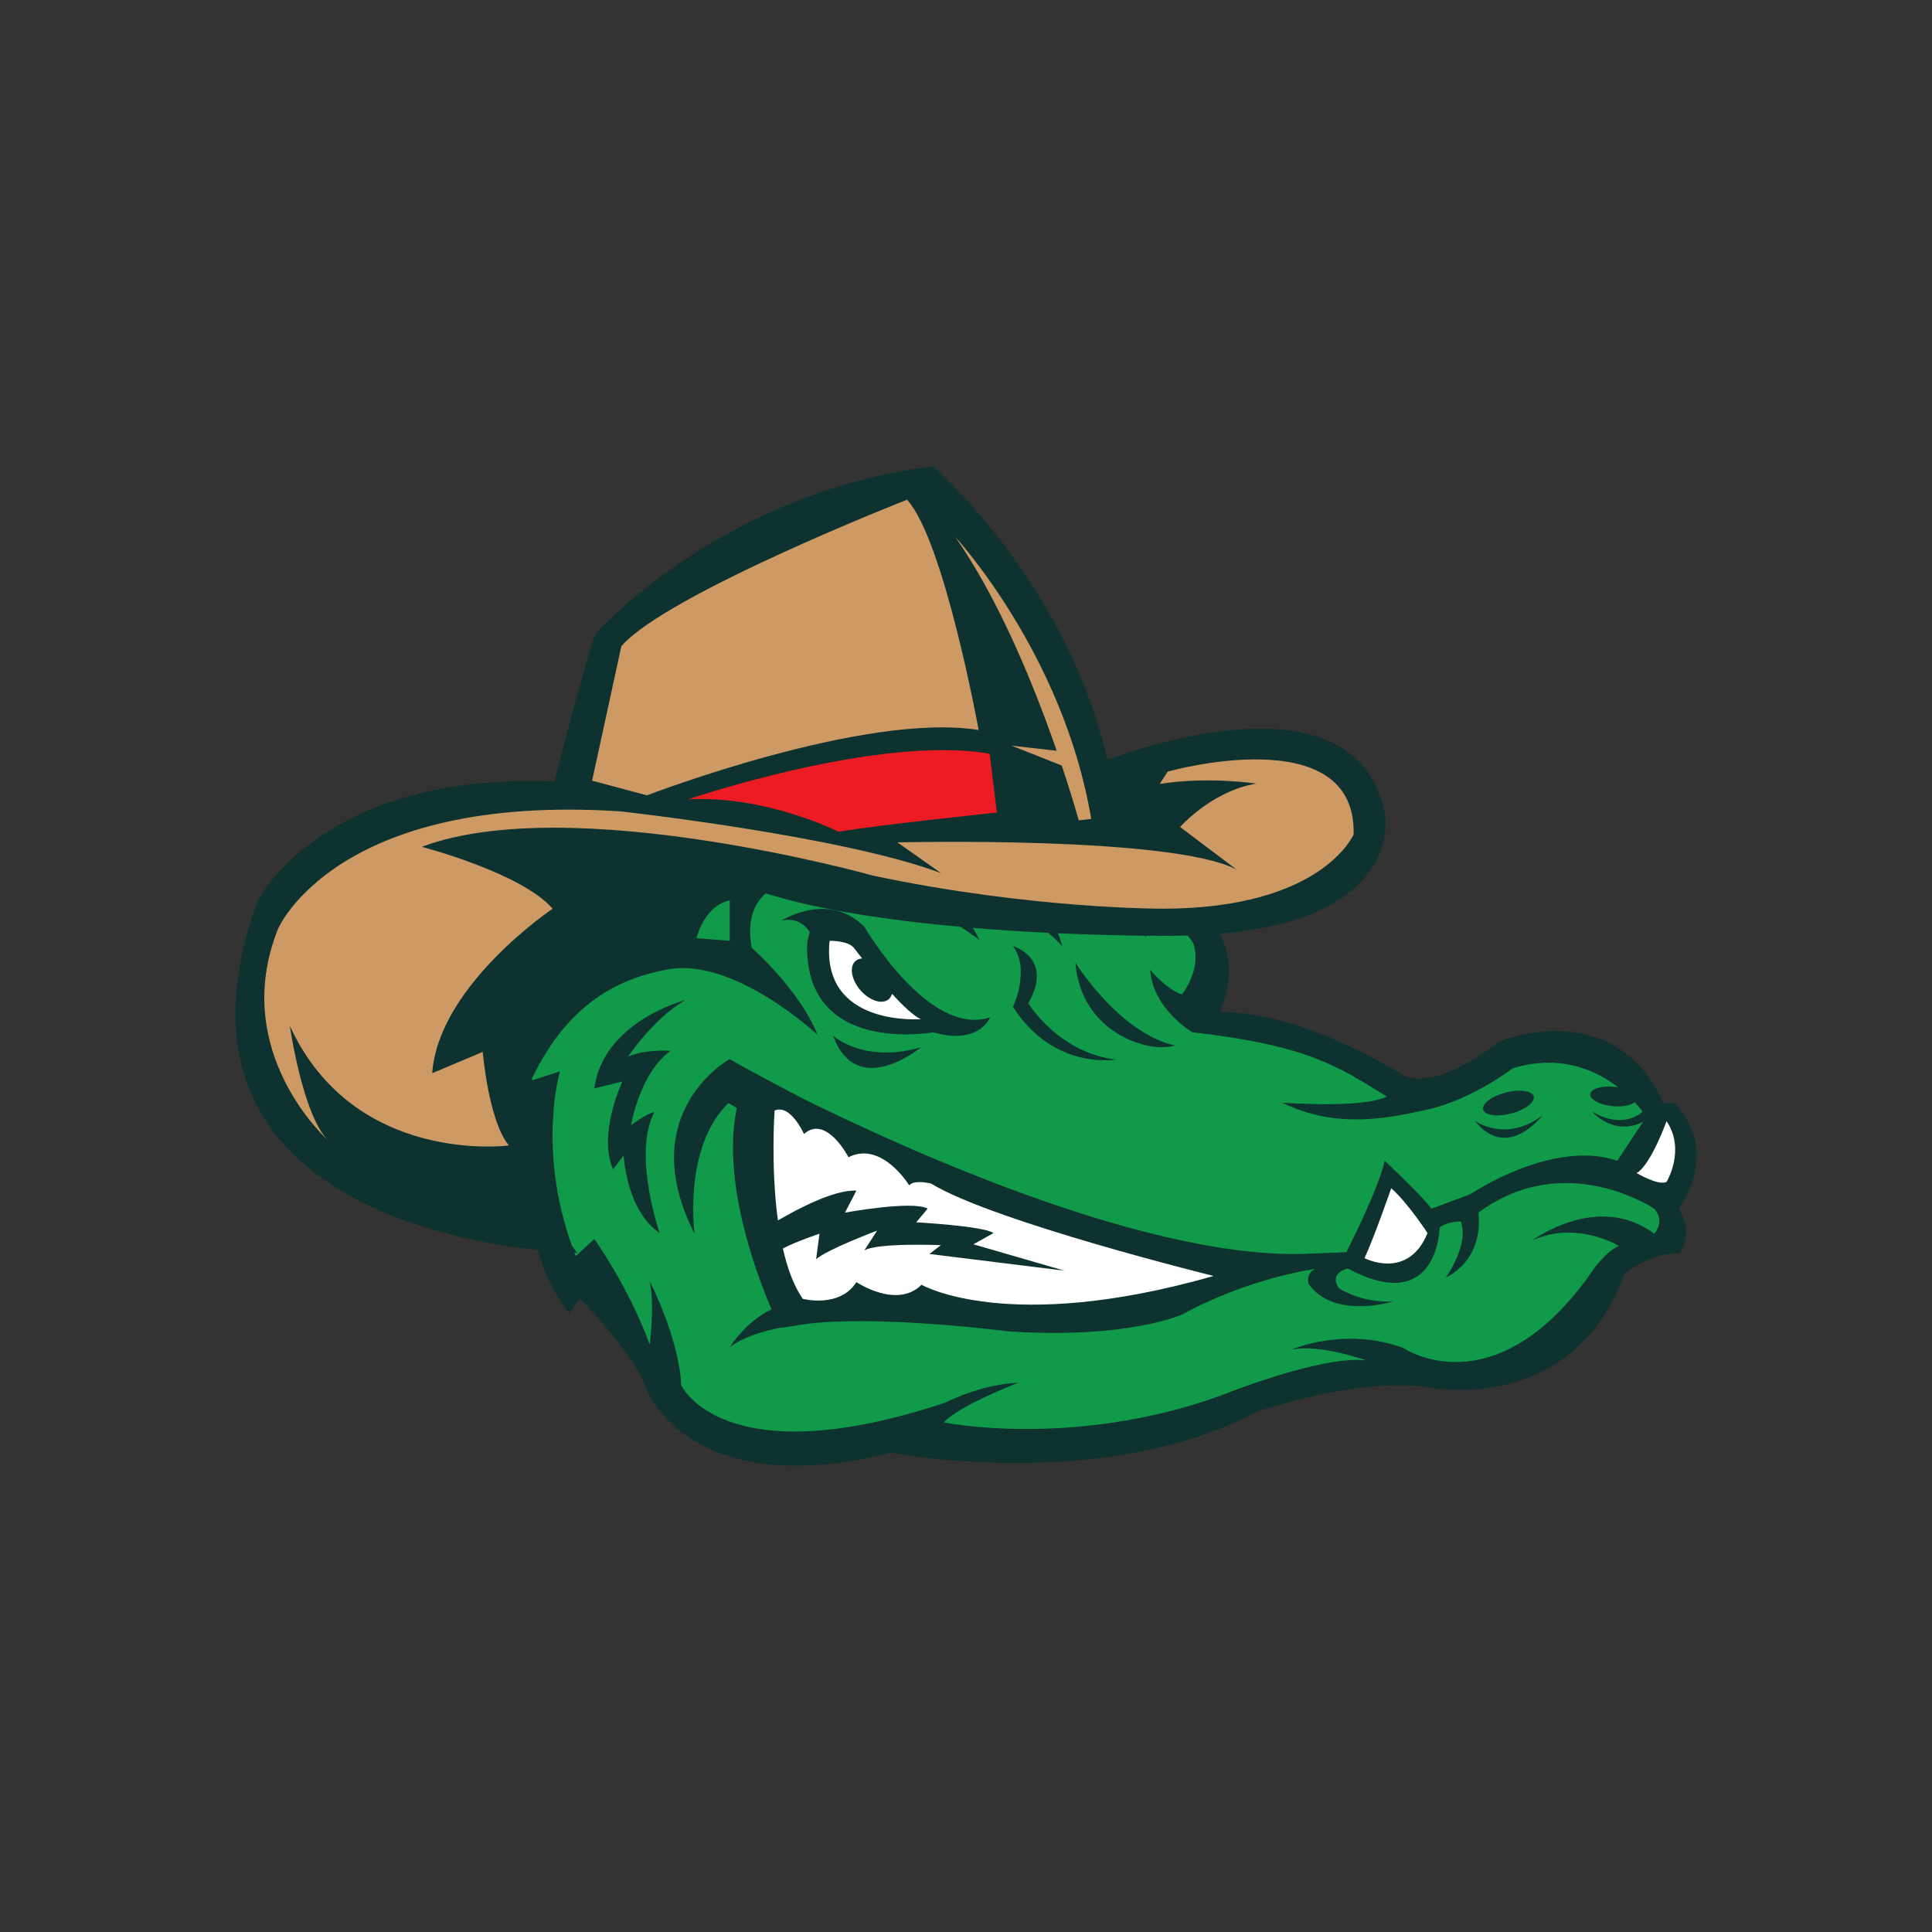 <?xml version="1.0" encoding="utf-8"?>
<!-- Generator: Adobe Illustrator 16.0.0, SVG Export Plug-In . SVG Version: 6.00 Build 0)  -->
<!DOCTYPE svg PUBLIC "-//W3C//DTD SVG 1.1 Tiny//EN" "http://www.w3.org/Graphics/SVG/1.1/DTD/svg11-tiny.dtd">
<svg version="1.1" baseProfile="tiny" id="Layer_1" xmlns="http://www.w3.org/2000/svg" xmlns:xlink="http://www.w3.org/1999/xlink"
	 x="0px" y="0px" width="350px" height="350px" viewBox="0 0 350 350" overflow="scroll" xml:space="preserve">
<rect x="0" y="0" width="350" height="350" fill="#333333" stroke="none"/>
<g>
	<path fill="#0D322F" d="M303.43,199.838h-2.151c0,0-6.454-18.884-29.641-11.234c0,0-10.278,8.605-16.972,6.454
		c0,0-18.406-11.951-33.704-11.713c0,0,3.585-6.933,0.238-13.863c0,0-0.043-0.123-0.127-0.334
		c33.618-2.944,29.819-21.765,29.819-21.765c-5.452-27.518-50.267-9.714-50.267-9.714c-7.327-32.101-31.535-53.19-31.535-53.19
		c-38.608,4.681-61.262,30.419-61.262,30.419c-1.324,3.252-7.419,26.673-7.419,26.673c-42.139-1.766-53.735,21.634-53.735,21.634
		c-18.442,50.898,31.482,61.188,50.71,63.255c1.322,4.253,3.163,8.333,5.73,11.386l1.912-2.629c0,0,10.278,10.278,12.191,16.732
		c0,0,7.889,20.318,44.222,11.236c0,0,38.247,7.408,66.214-7.412c0,0,19.123-6.692,32.031-4.302c0,0,25.338,4.78,34.66-20.797
		c0,0,4.782-3.825,9.802-3.586c0,0,2.868-3.069,0-8.108C304.147,218.98,311.797,208.922,303.43,199.838z"/>
	<path fill="#119A49" d="M299.686,223.504c0,0,2.07-2.193,0-4.523c0,0-16.096-10.936-31.872,0.698c0,0,1.435,7.969-5.896,11.793
		c0,0,4.303-6.057,2.709-10.199c0,0-2.55,0.001-3.825,1.116c0,0-0.238,16.174-16.653,7.409c0,0-3.505,0.718-1.593,3.586
		c0,0,4.063,2.709,9.8,2.391c0,0-10.677,3.347-15.298-3.187c0,0-0.637-1.914,1.275-2.71c0,0-11.873,1.514-24.063,8.207
		c0,0-9.801,4.542-31.554,3.107c0,0-21.151-2.751-34.867-1.544c0,0-0.004,0-0.004,0.001c-2.453,0.216-6.514,1.003-6.57,0.89
		c-3.16,0.643-6.755,1.725-9.076,3.521c0,0,2.982-4.775,7.578-6.842c-3.012-7.066-9.026-23.486-6.297-36.505l-1.521-0.889
		c-8.286,8.103-6.135,23.679-6.135,23.679c-11.155-21.992,6.375-31.646,6.375-31.646c2.202,1.348,8.521,4.692,13.216,7.148
		c19.362,9.583,63.831,29.727,92.518,28.082l5.977-0.239c0,0,5.976-11.713,6.932-16.573c0,0,7.49,7.05,8.446,8.704l7.092-2.647
		c0,0,14.82-10.041,26.613-6.057c0,0,3.109-4.664,4.666-7.051c-5.38,2.729-9.229-1.834-9.229-1.834
		c5.099,2.971,8.228,0.817,9.151-0.011c-0.349-0.452-0.835-1.04-1.452-1.699c-0.685,0.582-2.241,0.888-4.012,0.709
		c-2.32-0.232-4.123-1.203-4.026-2.169s2.057-1.559,4.377-1.325c0.243,0.024,0.478,0.058,0.708,0.098
		c-4.082-3.159-10.549-6.082-19.147-3.45c0,0-7.425,5.704-15.419,7.458c-6.438,1.412-16.254,3.737-26.333-1.243
		c0,0,14.661,1.115,18.963-1.115c-8.844-5.419-14.183-9.243-35.218-11.634c0,0-7.172-4.144-7.649-11.314
		c0,0,2.868,3.506,5.737,4.462c0,0,3.666-4.462,2.071-9.243c0,0-0.367-0.624-1.019-1.428c-0.793,0.022-1.597,0.041-2.425,0.047
		c0,0-1.936,0.02-5.232-0.016l0.229,0.281c0,0-0.174-0.106-0.483-0.284c-3.768-0.042-9.229-0.156-15.594-0.443
		c0.348,0.907,0.661,1.791,0.778,2.321c0,0-0.983-1.056-2.53-2.403c-4.268-0.209-8.89-0.497-13.647-0.892l1.199,2.18
		c0,0-1.307-0.96-3.436-2.372c-12.375-1.107-25.414-2.96-35.307-6.057c-1.731,1.497-3.533,4.408-2.532,9.863
		c0,0,8.445,7.33,11.951,15.775c0,0-15.075-14.118-27.174-11.865c-7.765,1.445-17.629,5.257-24.552,19.688
		c-0.002,0.129-0.002,0.262-0.005,0.395l5.039-1.604c0,0-4.157,13.894,2.155,31.563c0.315,0.445,0.639,0.886,0.981,1.312
		c0,0-0.172-0.003-0.498-0.013c0.078,0.201,0.148,0.4,0.229,0.604l3.346-3.108c0,0,6.215,8.605,10.04,19.124
		c0,0,0.956-6.933,0-11.475c0,0,5.266,10.103,5.737,18.884c0,0,7.649,16.494,47.808,3.108c0,0,6.455-3.347,13.148-3.585
		c0,0-10.997,4.302-13.387,7.17c0,0,23.188,4.781,49.96-4.78c0,0,18.166-7.41,26.532-6.454c0,0-8.605-3.107-13.625-1.912
		c0,0,9.721-4.304,20.398-0.319c0,0,16.096,10.996,33.466-12.907c0,0,2.688-4.365,5.538-5.591c0,0-7.53-4.688-15.658-1.023
		C277.613,224.698,289.485,215.854,299.686,223.504z"/>
	<path fill="#119A49" d="M126.154,169.963c0,0,1.422-5.9,6.044-6.856v7.331L126.154,169.963z"/>
	<path fill="#0D322F" d="M141.6,166.772c0,0,8.446-5.418,14.979,1.115c0,0,11.633,20.08,22.789,16.415c0,0-1.912,5.099-10.358,2.709
		c0,0-23.24,4.258-22.789-15.936c0.013-0.57,0.479-2.231,0.479-2.231S145.106,165.975,141.6,166.772z"/>
	<path fill="#0D322F" d="M194.826,174.422c0,0,7.969,12.748,18.008,14.978C208.019,190.919,195.782,187.011,194.826,174.422z"/>
	<path fill="#0D322F" d="M186.293,181.736c4.661-8.206-2.781-10.343-2.781-10.343c3.188,4.303,0,10.996,0,10.996
		c7.331,11.554,18.645,9.562,18.645,9.562C191.639,190.675,186.293,181.736,186.293,181.736z"/>
	<path fill="#FFFFFF" d="M301.916,203.104c0,0-2.868,7.969-5.418,9.403c0,0,3.984,2.39,5.418,1.593
		C301.916,214.101,305.422,208.363,301.916,203.104z"/>
	<path fill="#FFFFFF" d="M252.036,215.257c0,0-3.167,9.083-4.84,12.669c0,0,7.883,4.104,11.413-4.542
		C258.609,223.384,255.024,217.886,252.036,215.257z"/>
	<path fill="#0D322F" d="M124.088,181.193c0,0-14.804,3.85-16.432,15.987l5.107-1.257c0,0-4.515,9.399-1.702,15.913l1.925-2.518
		c0,0,0.444,9.92,6.513,14.064c0,0-4.958-14.285-0.962-21.909c-1.177,0.089-4.219,2.368-4.219,2.368s1.554-9.44,7.175-13.494
		c0,0-4.807-0.272-7.693,1.06C113.8,191.408,118.167,184.746,124.088,181.193z"/>
	<path fill="#0D322F" d="M150.939,187.648c0,0,5.623,5.101,15.919,2.062C166.859,189.71,155.245,199.396,150.939,187.648z"/>
	
		<ellipse transform="matrix(-0.251 -0.968 0.968 -0.251 148.416 514.494)" fill="#0D322F" cx="273.257" cy="199.828" rx="1.965" ry="4.725"/>
	<path fill="#0D322F" d="M267.216,203.065c0,0,5.617,4.043,12.19-0.996C279.406,202.069,273.072,210.476,267.216,203.065z"/>
	<path fill="none" d="M147.844,239.649"/>
	<path fill="#FFFFFF" d="M168.69,214.42c0,0-3.027-0.796-3.983,0.318c0,0-4.94-8.128-10.995-5.099c0,0-4.022-7.783-8.067-4.21
		c0,0-2.451-5.511-5.319-4.236c0,0-0.729,10.089,0.596,19.901c3.303-1.932,10.208-5.636,14.225-5.4l-2.071,3.984
		c0,0,12.27-2.242,14.979-0.723l-2.071,2.477c0,0,12.25,0.676,14.003,1.951l-3.645,2.031l16.493,4.782l-24.461-3.028l2.071-1.595
		c0,0-11.473-0.477-13.864,0.957l2.319-3.591c0,0-9.138,3.432-11.05,5.185l0.605-4.621c0,0-4.18,1.379-6.63,2.678
		c0.797,3.512,1.948,6.731,3.602,9.114c0,0,6.692,1.753,9.72-3.027c0,0,7.331,4.94,11.793,0.479c0,0,15.618,9.082,52.909-1.594
		C219.847,231.153,179.847,221.272,168.69,214.42z"/>
	<path fill="#FFFFFF" d="M161.595,180.041c-0.104,0.387-0.296,0.719-0.584,0.969c-1.175,1.021-3.473,0.296-5.133-1.615
		c-1.661-1.912-2.055-4.289-0.881-5.309c0.323-0.28,0.731-0.424,1.187-0.452c-0.883-1.113-1.437-1.842-1.437-1.842
		c-1.036-1.434-4.462-1.354-4.462-1.354c-1.594,15.697,16.574,14.182,16.574,14.182
		C165.635,184.172,163.627,182.258,161.595,180.041z"/>
	<path fill="#CD9A66" d="M50.379,168.253c0,0,10.417-24.631,62.029-21.265c0,0,40.054,4.423,58.056,11.175l-7.89-5.556
		c0,0,49.681-1.229,61.422,4.909l-10.212-7.696c0,0,5.737-6.538,13.824-7.862c0,0-8.754-1.343-17.519,0.063l1.446-2.238
		c0,0,34.227-9.647,33.684,11.38c0,0-5.594,13.393-34.452,13.456c0,0-23.697,0.123-52.618-5.993c0,0-54.783-15.352-81.733-5.212
		c0,0,18.121,4.71,23.697,11.217c0,0-20.659,13.844-21.819,29.792l9.155-3.858c0,0,1.071,12.586,4.748,16.951
		c0,0-28.014,3.739-39.683-21.651c0,0,2.311,16.215,6.99,20.804C59.503,206.667,41.41,190.646,50.379,168.253z"/>
	<path fill="#CD9A66" d="M112.56,117.073l-5.294,24.352l9.944,2.657c0,0,39.399-15.167,60.079-11.832c0,0-6.22-34.298-12.963-41.728
		C164.326,90.522,120.699,107.636,112.56,117.073z"/>
	<path fill="#ED1C24" d="M124.63,144.819c0,0,34.537-11.812,54.669-8.264l1.291,10.645c0,0-21.963,2.303-28.676,3.475
		C151.915,150.674,138.739,144.025,124.63,144.819z"/>
	<path fill="#CD9A66" d="M173.045,97.253c0,0,19.644,21.248,24.637,51.098l-2.258,0.273
		C195.425,148.625,186.768,116.896,173.045,97.253z"/>
	<polygon fill="#CD9A66" points="183.244,135.079 193.932,136.303 194.314,139.464 	"/>
	<path fill="none" d="M177.457,170.278l-1.199-2.18c-0.743-0.061-1.489-0.125-2.237-0.192
		C176.15,169.318,177.457,170.278,177.457,170.278z"/>
	<path fill="none" d="M192.436,171.393c-0.117-0.53-0.431-1.414-0.778-2.321c-0.577-0.026-1.161-0.054-1.752-0.082
		C191.452,170.337,192.436,171.393,192.436,171.393z"/>
	<path fill="none" d="M207.734,169.799l-0.229-0.281c-0.085-0.001-0.166-0.002-0.254-0.003
		C207.561,169.693,207.734,169.799,207.734,169.799z"/>
</g>
</svg>
